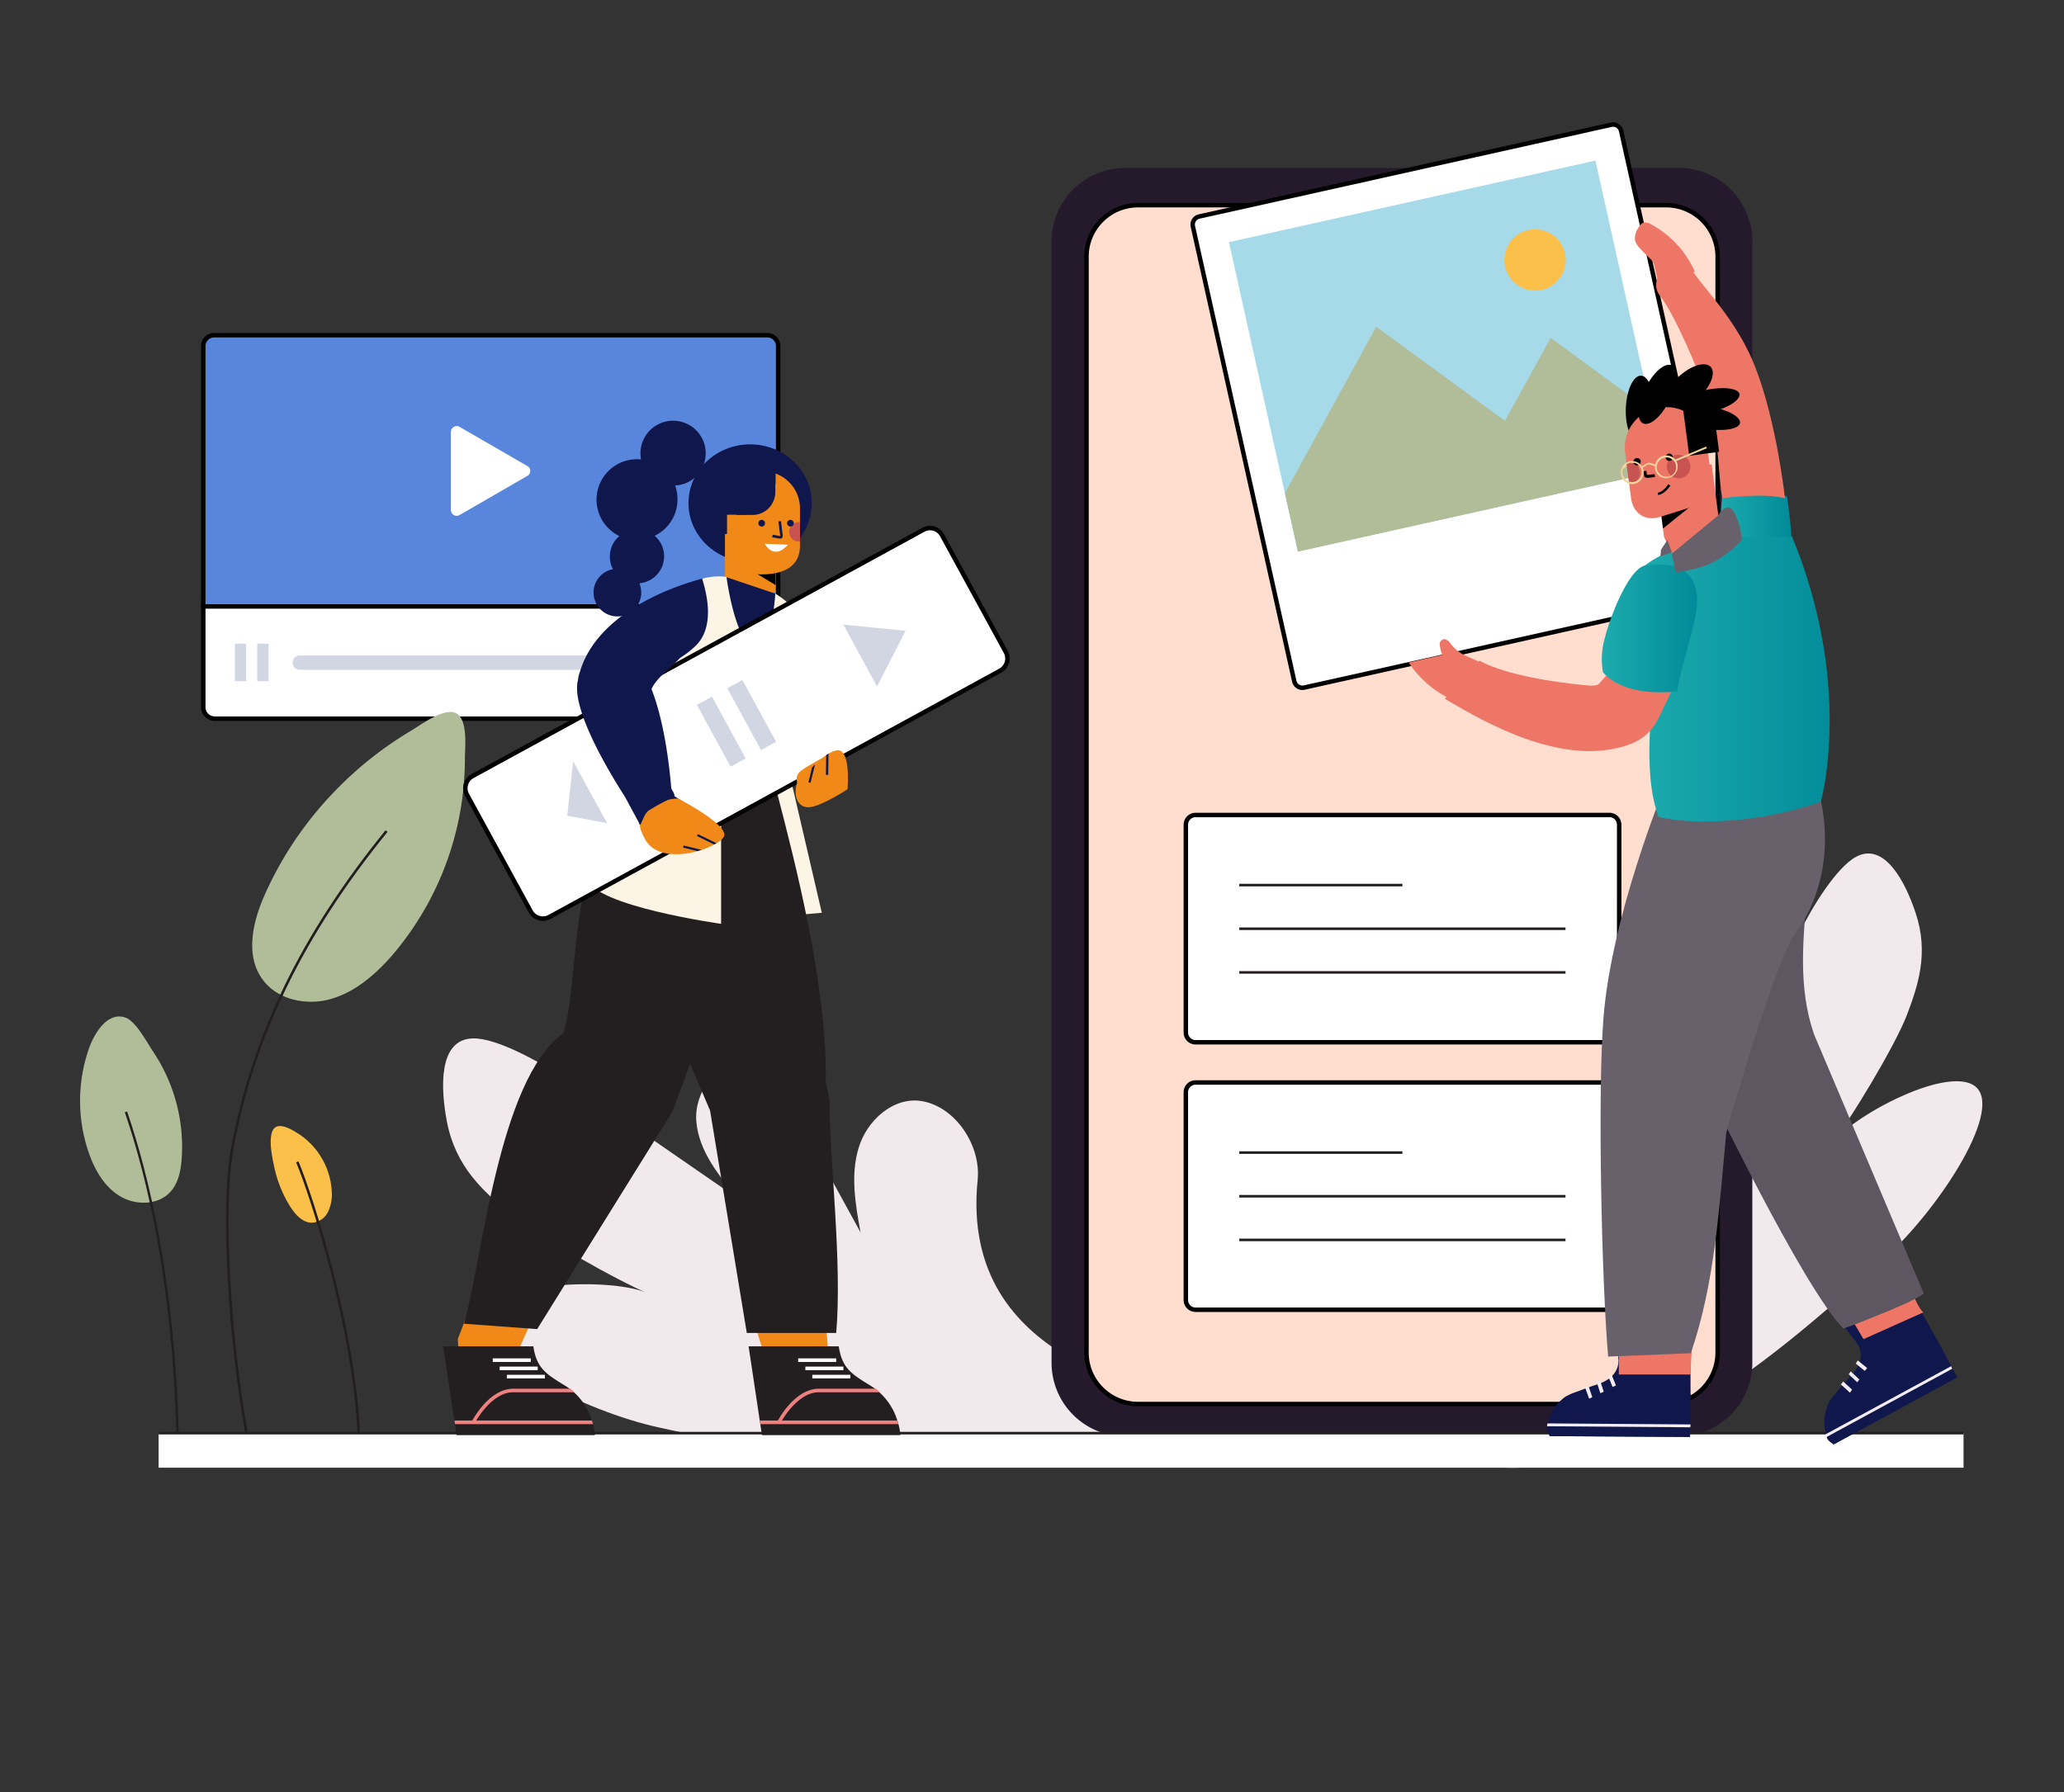 <?xml version="1.0" encoding="UTF-8" standalone="no"?>
<svg
   xmlns:dc="http://purl.org/dc/elements/1.1/"
   xmlns:cc="http://creativecommons.org/ns#"
   xmlns:rdf="http://www.w3.org/1999/02/22-rdf-syntax-ns#"
   xmlns:svg="http://www.w3.org/2000/svg"
   xmlns="http://www.w3.org/2000/svg"
   xmlns:xlink="http://www.w3.org/1999/xlink"
   xmlns:sodipodi="http://sodipodi.sourceforge.net/DTD/sodipodi-0.dtd"
   xmlns:inkscape="http://www.inkscape.org/namespaces/inkscape"
   width="464"
   height="403"
   viewBox="0 0 464 403"
   version="1.1"
   id="svg2739"
   sodipodi:docname="ilustra-componentes_p.svg"
   inkscape:version="0.92.5 (2060ec1f9f, 2020-04-08)">
  <rect x="0" y="0" width="464" height="403" fill="#333333" stroke="none"/>
  <sodipodi:namedview
     pagecolor="#ffffff"
     bordercolor="#666666"
     borderopacity="1"
     objecttolerance="10"
     gridtolerance="10"
     guidetolerance="10"
     inkscape:pageopacity="0"
     inkscape:pageshadow="2"
     inkscape:window-width="1920"
     inkscape:window-height="1012"
     id="namedview2741"
     showgrid="false"
     inkscape:zoom="5.6989648"
     inkscape:cx="232"
     inkscape:cy="87.979214"
     inkscape:window-x="0"
     inkscape:window-y="32"
     inkscape:window-maximized="1"
     inkscape:current-layer="_.ilustra-componentes-2" />
  <defs
     id="defs2450">
    <linearGradient
       id="linear-gradient"
       x1="0.004"
       y1="0.5"
       x2="1.004"
       y2="0.5"
       gradientUnits="objectBoundingBox">
      <stop
         offset="0"
         stop-color="#1dabad"
         id="stop2440" />
      <stop
         offset="1"
         stop-color="#008998"
         id="stop2442" />
    </linearGradient>
    <linearGradient
       id="linear-gradient-2"
       x1="-0.002"
       y1="0.501"
       x2="0.999"
       y2="0.501"
       xlink:href="#linear-gradient" />
    <linearGradient
       id="linear-gradient-3"
       x1="0.002"
       y1="0.499"
       x2="0.999"
       y2="0.499"
       xlink:href="#linear-gradient" />
    <clipPath
       id="clip-ilustra-componentes_p">
      <rect
         width="464"
         height="403"
         id="rect2447" />
    </clipPath>
  </defs>
  <g
     id="ilustra-componentes_p"
     clip-path="url(#clip-ilustra-componentes_p)">
    <g
       id="_.ilustra-componentes"
       data-name=".ilustra-componentes"
       transform="translate(-8 -2841)">
      <g
         id="_.ilustra-componentes-2"
         data-name=".ilustra-componentes"
         transform="translate(36 2869)">
        <g
           id="Grupo_33110"
           data-name="Grupo 33110"
           transform="translate(17.698 47.378)">
          <g
             id="Grupo_33109"
             data-name="Grupo 33109"
             transform="translate(0 0)">
            <g
               id="Grupo_33094"
               data-name="Grupo 33094">
              <path
                 id="Caminho_7956"
                 data-name="Caminho 7956"
                 d="M190.4,412.225v58.556H319.638V412.225a2.44,2.44,0,0,0-2.425-2.425H192.825A2.44,2.44,0,0,0,190.4,412.225Z"
                 transform="translate(-190.4 -409.8)"
                 stroke-miterlimit="10"
                 stroke-width="1"
                 stroke="#000"
                 fill="#5886dc" />
            </g>
            <g
               id="Grupo_33095"
               data-name="Grupo 33095"
               transform="translate(55.668 20.431)">
              <path
                 id="Caminho_7957"
                 data-name="Caminho 7957"
                 d="M303.951,456.394l-15.188,8.778a1.3,1.3,0,0,1-1.963-1.155v-17.5a1.3,1.3,0,0,1,1.963-1.155l15.188,8.778A1.261,1.261,0,0,1,303.951,456.394Z"
                 transform="translate(-286.8 -445.18)"
                 fill="#fff" />
            </g>
            <g
               id="Grupo_33096"
               data-name="Grupo 33096"
               transform="translate(0 60.981)">
              <path
                 id="Caminho_7958"
                 data-name="Caminho 7958"
                 d="M319.638,515.4H190.4v22.637a2.588,2.588,0,0,0,2.6,2.6H317.04a2.588,2.588,0,0,0,2.6-2.6Z"
                 transform="translate(-190.4 -515.4)"
                 stroke-miterlimit="10"
                 stroke-width="1"
                 stroke="#000"
                 fill="#fff" />
            </g>
            <g
               id="Grupo_33108"
               data-name="Grupo 33108"
               transform="translate(7.103 69.124)">
              <g
                 id="Grupo_33103"
                 data-name="Grupo 33103"
                 transform="translate(12.993)">
                <g
                   id="Grupo_33098"
                   data-name="Grupo 33098"
                   transform="translate(0 2.887)">
                  <g
                     id="Grupo_33097"
                     data-name="Grupo 33097">
                    <path
                       id="Caminho_7959"
                       data-name="Caminho 7959"
                       d="M306.912,537.734h-80.1a1.614,1.614,0,0,1-1.617-1.617h0a1.614,1.614,0,0,1,1.617-1.617h80.1Z"
                       transform="translate(-225.2 -534.5)"
                       fill="#d2d6e3" />
                  </g>
                </g>
                <g
                   id="Grupo_33100"
                   data-name="Grupo 33100"
                   transform="translate(85.004 2.887)">
                  <g
                     id="Grupo_33099"
                     data-name="Grupo 33099">
                    <path
                       id="Caminho_7960"
                       data-name="Caminho 7960"
                       d="M387.819,537.734H372.4V534.5h15.419a1.614,1.614,0,0,1,1.617,1.617h0A1.653,1.653,0,0,1,387.819,537.734Z"
                       transform="translate(-372.4 -534.5)"
                       fill="#d2d6e3" />
                  </g>
                </g>
                <g
                   id="Grupo_33102"
                   data-name="Grupo 33102"
                   transform="translate(81.481)">
                  <g
                     id="Grupo_33101"
                     data-name="Grupo 33101"
                     transform="translate(0)">
                    <path
                       id="Caminho_7961"
                       data-name="Caminho 7961"
                       d="M368.206,538.509A1.923,1.923,0,0,1,366.3,536.6v-5.2a1.906,1.906,0,0,1,3.811,0v5.2A1.923,1.923,0,0,1,368.206,538.509Zm0-8.489a1.307,1.307,0,0,0-1.328,1.328v5.2a1.328,1.328,0,1,0,2.656,0v-5.2A1.384,1.384,0,0,0,368.206,530.02Z"
                       transform="translate(-366.3 -529.5)"
                       fill="#231f20" />
                  </g>
                </g>
              </g>
              <g
                 id="Grupo_33105"
                 data-name="Grupo 33105"
                 transform="translate(0 0.231)">
                <g
                   id="Grupo_33104"
                   data-name="Grupo 33104">
                  <rect
                     id="Retângulo_1693"
                     data-name="Retângulo 1693"
                     width="2.541"
                     height="8.431"
                     fill="#d2d6e3" />
                </g>
              </g>
              <g
                 id="Grupo_33107"
                 data-name="Grupo 33107"
                 transform="translate(5.024 0.231)">
                <g
                   id="Grupo_33106"
                   data-name="Grupo 33106">
                  <rect
                     id="Retângulo_1694"
                     data-name="Retângulo 1694"
                     width="2.541"
                     height="8.431"
                     fill="#d2d6e3" />
                </g>
              </g>
            </g>
          </g>
        </g>
        <g
           id="Grupo_33000"
           data-name="Grupo 33000"
           transform="translate(71.614 205.488)">
          <g
             id="Grupo_32999"
             data-name="Grupo 32999">
            <g
               id="Grupo_32998"
               data-name="Grupo 32998">
              <path
                 id="Caminho_7938"
                 data-name="Caminho 7938"
                 d="M319.574,665.054c5.659-4.735-42.791-7.218-38.4-50.3.751-7.68-4.966-16.4-12.589-17.67-6.352-1.04-12.3,4.331-14.148,10.452-1.906,6.121-.751,12.762.4,19.057-5.14-9.355-10.221-18.652-15.361-28.008-2.368-4.273-5.313-9.008-10.106-9.875-6.583-1.155-12.069,6.352-11.434,13.051.578,6.641,5.14,12.242,9.471,17.324-13.224-9.124-26.391-18.248-39.615-27.372-4.5-3.118-14.783-8.951-20.212-8.72-7.68.289-7.161,11.2-5.717,18.768,1.963,10.106,8.2,15.65,14.09,20.5,5.948,4.851,24.312,15.3,31.415,18.19-7.68-3.811-35.457-3-37.594,5.313s23.1,21.136,39.788,24.716C234.108,675.8,289.95,689.77,319.574,665.054Z"
                 transform="translate(-161 -582.989)"
                 fill="#f1e9eb" />
            </g>
          </g>
        </g>
        <g
           id="Grupo_33003"
           data-name="Grupo 33003"
           transform="translate(302.652 163.909)">
          <g
             id="Grupo_33002"
             data-name="Grupo 33002"
             transform="translate(0)">
            <g
               id="Grupo_33001"
               data-name="Grupo 33001">
              <path
                 id="Caminho_7939"
                 data-name="Caminho 7939"
                 d="M1040.6,620.78c-6.814-1.27,31.472-25.582,8.142-58.613-4.158-5.89-3.465-15.649,2.079-20.154,4.677-3.754,12.011-2.137,16.342,2.021,4.331,4.1,6.468,10.048,8.431,15.707-.115-9.932-.289-19.923-.4-29.855-.058-4.562.173-9.759,3.638-12.646,4.793-3.985,12.762-.347,15.3,5.313,2.6,5.717,1.443,12.3.289,18.479,6.526-13.513,13.108-27.026,19.634-40.539,2.194-4.562,7.911-14.09,12.416-16.4,6.352-3.291,11.029,5.833,13.282,12.647,3.061,9.124.519,16.458-2.022,23.157-2.6,6.7-12.7,23.618-17.209,29.22,4.5-6.641,27.488-18.768,33.031-12.993s-9.066,27.834-20.962,38.46C1115.089,590.174,1076.11,627.248,1040.6,620.78Z"
                 transform="translate(-1039.77 -483.399)"
                 fill="#f1e9eb" />
            </g>
          </g>
        </g>
        <g
           id="Grupo_33010"
           data-name="Grupo 33010"
           transform="translate(-10 132.093)">
          <g
             id="Grupo_33004"
             data-name="Grupo 33004"
             transform="translate(42.858 93.106)">
            <path
               id="Caminho_7940"
               data-name="Caminho 7940"
               d="M448.264,607.349c1.155,1.732,2.772,3.407,4.793,3.349a4.322,4.322,0,0,0,3.465-2.31,8.828,8.828,0,0,0,.924-4.216,16.508,16.508,0,0,0-7.565-13.513c-1.559-.982-4.851-3-5.833-.462-.808,2.137,0,5.89.462,8.027A27.478,27.478,0,0,0,448.264,607.349Z"
               transform="translate(-443.704 -588.967)"
               fill="#fbc049" />
          </g>
          <g
             id="Grupo_33005"
             data-name="Grupo 33005"
             transform="translate(38.699 0)">
            <path
               id="Caminho_7941"
               data-name="Caminho 7941"
               d="M439.445,468.543c-2.772,6.121-4.62,13.744-.693,19.23,3.292,4.677,9.932,6.063,15.418,4.5s9.99-5.486,13.744-9.759a68.071,68.071,0,0,0,16.4-44.292c0-2.656.751-8.778-2.021-10.221-2.656-1.328-7.911,2.656-10.048,3.927a82.08,82.08,0,0,0-18.017,14.495A80.6,80.6,0,0,0,439.445,468.543Z"
               transform="translate(-436.5 -427.737)"
               fill="#b1bd99" />
          </g>
          <g
             id="Grupo_33006"
             data-name="Grupo 33006"
             transform="translate(0 68.468)">
            <path
               id="Caminho_7942"
               data-name="Caminho 7942"
               d="M392.3,578.7c-.231,2.425-.751,5.024-2.368,6.872-2.714,3.176-7.854,3.292-11.434,1.155s-5.775-6.005-7.1-9.932a35.683,35.683,0,0,1,.116-23.388c1.1-3.061,3.985-8.258,8.142-6.872,2.425.809,5.024,5.89,6.41,7.911A38.458,38.458,0,0,1,392.3,578.7Z"
               transform="translate(-369.486 -546.301)"
               fill="#b1bd99" />
          </g>
          <g
             id="Grupo_33007"
             data-name="Grupo 33007"
             transform="translate(48.573 101.037)">
            <path
               id="Caminho_7943"
               data-name="Caminho 7943"
               d="M467.4,664.2c-1.04-24.138-10.626-53.763-13.8-61.27l.52-.231c3.176,7.507,12.82,37.247,13.859,61.443Z"
               transform="translate(-453.6 -602.7)"
               fill="#231f20" />
          </g>
          <g
             id="Grupo_33008"
             data-name="Grupo 33008"
             transform="translate(32.802 26.6)">
            <path
               id="Caminho_7944"
               data-name="Caminho 7944"
               d="M430.684,609.795c-3.638-19.98-5.89-50.413-3.234-64.677,4.735-25.351,15.765-47.988,34.706-71.318l.462.346c-18.883,23.272-29.913,45.851-34.591,71.029-2.656,14.206-.4,44.523,3.234,64.446Z"
               transform="translate(-426.29 -473.8)"
               fill="#231f20" />
          </g>
          <g
             id="Grupo_33009"
             data-name="Grupo 33009"
             transform="translate(10.056 89.834)">
            <path
               id="Caminho_7945"
               data-name="Caminho 7945"
               d="M398.507,655.888c-.924-34.591-6.814-58.5-11.607-72.415l.52-.173c4.793,13.975,10.683,37.94,11.607,72.588Z"
               transform="translate(-386.9 -583.3)"
               fill="#231f20" />
          </g>
        </g>
        <g
           id="Grupo_33086"
           data-name="Grupo 33086"
           transform="translate(208.398 9.763)">
          <g
             id="Grupo_33085"
             data-name="Grupo 33085"
             transform="translate(0 0)">
            <g
               id="Grupo_33082"
               data-name="Grupo 33082">
              <path
                 id="Caminho_7953"
                 data-name="Caminho 7953"
                 d="M996.961,498.512H872.573A16.541,16.541,0,0,1,856,482.005v-252.2A16.54,16.54,0,0,1,872.573,213.3H996.961a16.541,16.541,0,0,1,16.573,16.506v252.2A16.54,16.54,0,0,1,996.961,498.512Z"
                 transform="translate(-856 -213.3)"
                 fill="#251a2c" />
            </g>
            <g
               id="Grupo_33084"
               data-name="Grupo 33084"
               transform="translate(7.854 8.373)">
              <g
                 id="Grupo_33083"
                 data-name="Grupo 33083">
                <path
                   id="Caminho_7954"
                   data-name="Caminho 7954"
                   d="M999.877,497.362H881.207A11.583,11.583,0,0,1,869.6,485.8V239.358A11.583,11.583,0,0,1,881.207,227.8h118.67a11.583,11.583,0,0,1,11.607,11.558V485.8A11.583,11.583,0,0,1,999.877,497.362Z"
                   transform="translate(-869.6 -227.8)"
                   stroke-miterlimit="10"
                   stroke-width="1"
                   stroke="#000"
                   fill="#ffdecf" />
              </g>
            </g>
          </g>
        </g>
        <g
           id="Grupo_33093"
           data-name="Grupo 33093"
           transform="translate(238.585 215.397)">
          <g
             id="Grupo_33092"
             data-name="Grupo 33092">
            <g
               id="Grupo_33087"
               data-name="Grupo 33087">
              <path
                 id="Caminho_7955"
                 data-name="Caminho 7955"
                 d="M1003.325,622.806H910.294a2.193,2.193,0,0,1-2.194-2.194V573.894a2.193,2.193,0,0,1,2.194-2.194h93.031a2.194,2.194,0,0,1,2.194,2.194v46.718A2.194,2.194,0,0,1,1003.325,622.806Z"
                 transform="translate(-908.1 -571.7)"
                 stroke-miterlimit="10"
                 stroke-width="1"
                 stroke="#000"
                 fill="#fff" />
            </g>
            <g
               id="Grupo_33091"
               data-name="Grupo 33091"
               transform="translate(12.011 15.476)">
              <g
                 id="Grupo_33088"
                 data-name="Grupo 33088">
                <rect
                   id="Retângulo_1690"
                   data-name="Retângulo 1690"
                   width="36.67"
                   height="0.577"
                   fill="#231f20" />
              </g>
              <g
                 id="Grupo_33089"
                 data-name="Grupo 33089"
                 transform="translate(0 9.817)">
                <rect
                   id="Retângulo_1691"
                   data-name="Retângulo 1691"
                   width="73.339"
                   height="0.577"
                   fill="#231f20" />
              </g>
              <g
                 id="Grupo_33090"
                 data-name="Grupo 33090"
                 transform="translate(0 19.634)">
                <rect
                   id="Retângulo_1692"
                   data-name="Retângulo 1692"
                   width="73.339"
                   height="0.577"
                   fill="#231f20" />
              </g>
            </g>
          </g>
        </g>
        <g
           id="Grupo_33144"
           data-name="Grupo 33144"
           transform="matrix(1,0,0,0.148,7.661,294.245)">
          <rect
             id="Retângulo_1695"
             data-name="Retângulo 1695"
             width="405.757"
             height="52.492"
             x="0"
             y="0"
             style="fill:#ffffff" />
        </g>
        <g
           id="Grupo_33145"
           data-name="Grupo 33145"
           transform="translate(7.661 293.957)">
          <rect
             id="Retângulo_1696"
             data-name="Retângulo 1696"
             width="405.757"
             height="0.577"
             fill="#231f20" />
        </g>
        <g
           id="Grupo_33189"
           data-name="Grupo 33189"
           transform="translate(71.628 66.6)">
          <path
             id="Caminho_7981"
             data-name="Caminho 7981"
             d="M519.023,452.6l7.045,30.317-14.668,1.27V454.794Z"
             transform="translate(-440.948 -372.274)"
             fill="#fcf4e5" />
          <path
             id="Caminho_7982"
             data-name="Caminho 7982"
             d="M639.326,650.083c-1.848.058-3.349-3.523-5.14-3.985l-.173.346a4.6,4.6,0,0,0-1.964-1.5c-.289.577-.693,1.328-1.04,2.137-1.328-.924-2.6-3.176-3.984-3.58-2.137,3.984-5.948,14.552-6.525,15.88,0,0,.173,3.523.173,3.927s4.273,2.425,4.5,2.541c.116.058.289-.462.462-1.213v.058c0,.231,1.271.924,2.426,1.5.982.693,3.985,2.137,4.215,2.252s1.329-4.5,1.329-4.5C633.666,661.864,638.979,652.1,639.326,650.083Z"
             transform="translate(-617.208 -452.934)"
             fill="#f18918" />
          <path
             id="Caminho_7983"
             data-name="Caminho 7983"
             d="M508.814,650.256c1.733.52,6.641-2.079,8.489-2.079,0,.115.058.231.058.346a4.739,4.739,0,0,1,2.31-.924c.116.635.289,1.444.4,2.368,1.559-.52,3.349-2.368,4.793-2.368.982,4.447,1.675,15.65,1.848,17.093,0,0-1.1,3.292-1.27,3.7-.116.4-4.793,1.155-5.082,1.213-.116,0-.116-.52-.116-1.27v.058c-.058.231-1.443.52-2.772.809a36.175,36.175,0,0,1-4.678.981c-.289.058,0-4.735,0-4.735C511.3,662.788,508.583,652.278,508.814,650.256Z"
             transform="translate(-440.095 -454.666)"
             fill="#f18918" />
          <g
             id="Grupo_33148"
             data-name="Grupo 33148"
             transform="translate(4.678 83.272)">
            <g
               id="Grupo_33146"
               data-name="Grupo 33146"
               transform="translate(42.45)">
              <path
                 id="Caminho_7984"
                 data-name="Caminho 7984"
                 d="M516.123,461.4c-1.617,8.951-12.877,30.2-10.683,38.633l12.589,29.509,8.258,50.009h20.1c1.386-16.169-1.559-39.211-1.5-52.435l-.866-4.216c.346-21.366-6.872-49.2-11.03-65.2Z"
                 transform="translate(-505.157 -457.7)"
                 fill="#231f20" />
            </g>
            <g
               id="Grupo_33147"
               data-name="Grupo 33147"
               transform="translate(0 3.696)">
              <path
                 id="Caminho_7985"
                 data-name="Caminho 7985"
                 d="M577.1,464.1c-14.09,8.835-11.2,39.846-15.014,50.818-14.61,10.337-18.306,51.915-22.29,65.255l16.458,1.213,30.375-48.854s12.127-32.223,17.209-48.392Z"
                 transform="translate(-539.8 -464.1)"
                 fill="#231f20" />
            </g>
          </g>
          <g
             id="Grupo_33155"
             data-name="Grupo 33155"
             transform="translate(68.662 208.121)">
            <path
               id="Caminho_7986"
               data-name="Caminho 7986"
               d="M514.929,693.881H483.8l-3-19.981h20.269c.751,5.082,3,6.294,7.392,9.008a14.044,14.044,0,0,1,5.775,7.68,5.383,5.383,0,0,1,.231.751A13.754,13.754,0,0,1,514.929,693.881Z"
               transform="translate(-480.8 -673.9)"
               fill="#231f20" />
            <path
               id="Caminho_7987"
               data-name="Caminho 7987"
               d="M512.495,702.8a4.253,4.253,0,0,1,.231.808h-31.01l-.116-.808Z"
               transform="translate(-479.059 -686.111)"
               fill="#ee8080" />
            <g
               id="Grupo_33152"
               data-name="Grupo 33152"
               transform="translate(11.145 2.714)">
              <g
                 id="Grupo_33149"
                 data-name="Grupo 33149"
                 transform="translate(3.176 3.696)">
                <rect
                   id="Retângulo_1697"
                   data-name="Retângulo 1697"
                   width="8.547"
                   height="0.808"
                   fill="#fff" />
              </g>
              <g
                 id="Grupo_33150"
                 data-name="Grupo 33150"
                 transform="translate(1.617 1.848)">
                <rect
                   id="Retângulo_1698"
                   data-name="Retângulo 1698"
                   width="8.547"
                   height="0.808"
                   fill="#fff" />
              </g>
              <g
                 id="Grupo_33151"
                 data-name="Grupo 33151">
                <rect
                   id="Retângulo_1699"
                   data-name="Retângulo 1699"
                   width="8.547"
                   height="0.808"
                   fill="#fff" />
              </g>
            </g>
            <g
               id="Grupo_33154"
               data-name="Grupo 33154"
               transform="translate(6.468 9.528)">
              <g
                 id="Grupo_33153"
                 data-name="Grupo 33153">
                <path
                   id="Caminho_7988"
                   data-name="Caminho 7988"
                   d="M488.7,697.792l.693.346c-.116.173,3.58-6.93,8.6-6.93h13.8c-.289-.289-.577-.52-.924-.808h-12.82C492.454,690.4,488.7,697.734,488.7,697.792Z"
                   transform="translate(-488.7 -690.4)"
                   fill="#ee8080" />
              </g>
            </g>
          </g>
          <g
             id="Grupo_33162"
             data-name="Grupo 33162"
             transform="translate(0 208.121)">
            <path
               id="Caminho_7989"
               data-name="Caminho 7989"
               d="M633.829,693.881H602.7l-3-19.981h20.269c.751,5.082,3,6.294,7.392,9.008a14.044,14.044,0,0,1,5.775,7.68,5.382,5.382,0,0,1,.231.751A13.768,13.768,0,0,1,633.829,693.881Z"
               transform="translate(-599.7 -673.9)"
               fill="#231f20" />
            <path
               id="Caminho_7990"
               data-name="Caminho 7990"
               d="M631.395,702.8a4.262,4.262,0,0,1,.231.808h-31.01l-.115-.808Z"
               transform="translate(-597.959 -686.111)"
               fill="#ee8080" />
            <g
               id="Grupo_33159"
               data-name="Grupo 33159"
               transform="translate(11.145 2.714)">
              <g
                 id="Grupo_33156"
                 data-name="Grupo 33156"
                 transform="translate(3.176 3.696)">
                <rect
                   id="Retângulo_1700"
                   data-name="Retângulo 1700"
                   width="8.547"
                   height="0.808"
                   fill="#fff" />
              </g>
              <g
                 id="Grupo_33157"
                 data-name="Grupo 33157"
                 transform="translate(1.559 1.848)">
                <rect
                   id="Retângulo_1701"
                   data-name="Retângulo 1701"
                   width="8.547"
                   height="0.808"
                   fill="#fff" />
              </g>
              <g
                 id="Grupo_33158"
                 data-name="Grupo 33158">
                <rect
                   id="Retângulo_1702"
                   data-name="Retângulo 1702"
                   width="8.547"
                   height="0.808"
                   fill="#fff" />
              </g>
            </g>
            <g
               id="Grupo_33161"
               data-name="Grupo 33161"
               transform="translate(6.41 9.528)">
              <g
                 id="Grupo_33160"
                 data-name="Grupo 33160">
                <path
                   id="Caminho_7991"
                   data-name="Caminho 7991"
                   d="M607.7,697.792l.693.346c-.115.173,3.58-6.93,8.6-6.93h13.8c-.289-.289-.577-.52-.924-.808h-12.82C611.454,690.4,607.758,697.734,607.7,697.792Z"
                   transform="translate(-607.7 -690.4)"
                   fill="#ee8080" />
              </g>
            </g>
          </g>
          <g
             id="Grupo_33167"
             data-name="Grupo 33167"
             transform="translate(33.782)">
            <path
               id="Caminho_7992"
               data-name="Caminho 7992"
               d="M581.836,320.834a7.334,7.334,0,1,0-14.668,0,11.2,11.2,0,0,0,.116,1.386,4.668,4.668,0,0,0-.924-.058,9.084,9.084,0,0,0-3.927,17.266,5.962,5.962,0,0,0-2.137,4.62,5.708,5.708,0,0,0,.693,2.83,5.359,5.359,0,1,0,6.352,5.255,6.055,6.055,0,0,0-.4-2.079,6.091,6.091,0,0,0,5.544-6.063,5.962,5.962,0,0,0-2.137-4.62,9.008,9.008,0,0,0,5.14-8.2,9.3,9.3,0,0,0-.52-3.118A7.155,7.155,0,0,0,581.836,320.834Z"
               transform="translate(-556.6 -313.5)"
               fill="#0f174d" />
            <g
               id="Grupo_33165"
               data-name="Grupo 33165"
               transform="translate(21.366 5.313)">
              <ellipse
                 id="Elipse_301"
                 data-name="Elipse 301"
                 cx="13.859"
                 cy="13.224"
                 rx="13.859"
                 ry="13.224"
                 fill="#0f174d" />
              <rect
                 id="Retângulo_1703"
                 data-name="Retângulo 1703"
                 width="11.318"
                 height="13.166"
                 transform="translate(8.2 20.174)"
                 fill="#f18918" />
              <path
                 id="Caminho_7993"
                 data-name="Caminho 7993"
                 d="M536.387,371.008,529.4,370.2l6.987,4.216Z"
                 transform="translate(-516.811 -342.77)" />
              <path
                 id="Caminho_7994"
                 data-name="Caminho 7994"
                 d="M519.9,355.317V341.689a8.371,8.371,0,0,1,8.2-8.489h0a8.334,8.334,0,0,1,8.2,8.489v8.2C536.3,359.937,519.9,355.317,519.9,355.317Z"
                 transform="translate(-511.238 -327.136)"
                 fill="#f18918" />
              <path
                 id="Caminho_7995"
                 data-name="Caminho 7995"
                 d="M522.325,353.058v4.273a1.435,1.435,0,0,1-.462.058,2.208,2.208,0,0,1,0-4.389A1.272,1.272,0,0,1,522.325,353.058Z"
                 transform="translate(-497.263 -335.503)"
                 fill="#c75450" />
              <path
                 id="Caminho_7996"
                 data-name="Caminho 7996"
                 d="M533.038,341.607H529.4V330h11.318v3.927A7.677,7.677,0,0,1,533.038,341.607Z"
                 transform="translate(-521.142 -325.784)"
                 fill="#0f174d" />
              <circle
                 id="Elipse_302"
                 data-name="Elipse 302"
                 cx="3.753"
                 cy="3.753"
                 transform="matrix(-0.973, -0.229, 0.229, -0.973, 11.02, 22.931)"
                 fill="#f18918"
                 ry="3.753"
                 rx="3.753" />
              <circle
                 id="Elipse_303"
                 data-name="Elipse 303"
                 cx="2.368"
                 cy="2.368"
                 transform="translate(12.473 17.382)"
                 fill="#c75450"
                 ry="2.368"
                 rx="2.368" />
              <g
                 id="Grupo_33164"
                 data-name="Grupo 33164"
                 transform="translate(15.707 16.978)">
                <path
                   id="Caminho_7997"
                   data-name="Caminho 7997"
                   d="M524.6,361.4l5.255.231C529.8,361.631,527.083,365.327,524.6,361.4Z"
                   transform="translate(-523.214 -356.03)"
                   fill="#fff" />
                <path
                   id="Caminho_7998"
                   data-name="Caminho 7998"
                   d="M535,352.851a.751.751,0,1,1-.751-.751A.764.764,0,0,1,535,352.851Z"
                   transform="translate(-533.5 -352.1)"
                   fill="#0f174d" />
                <path
                   id="Caminho_7999"
                   data-name="Caminho 7999"
                   d="M523.8,352.851a.751.751,0,1,1-.751-.751A.764.764,0,0,1,523.8,352.851Z"
                   transform="translate(-515.832 -352.1)"
                   fill="#0f174d" />
                <g
                   id="Grupo_33163"
                   data-name="Grupo 33163"
                   transform="translate(3.118 0.289)">
                  <path
                     id="Caminho_8000"
                     data-name="Caminho 8000"
                     d="M528.332,356.527h-.115l-1.617-.289.116-.578,1.617.289.058-.058-.4-3.234.577-.058.4,3.234a.976.976,0,0,1-.173.578A1.089,1.089,0,0,1,528.332,356.527Z"
                     transform="translate(-526.6 -352.6)"
                     fill="#0f174d" />
                </g>
              </g>
            </g>
            <path
               id="Caminho_8001"
               data-name="Caminho 8001"
               d="M529.5,330.1v10.452a3.9,3.9,0,0,1,2.714,1.155h3.465a5.151,5.151,0,0,0,5.139-5.139V330.1Z"
               transform="translate(-499.933 -320.514)"
               fill="#0f174d" />
          </g>
          <path
             id="Caminho_8002"
             data-name="Caminho 8002"
             d="M580.8,456.4v30.606s-28.527-3.985-30.144-10.163C549.043,470.548,580.8,456.4,580.8,456.4Z"
             transform="translate(-518.321 -373.879)"
             fill="#fcf4e5" />
          <path
             id="Caminho_8003"
             data-name="Caminho 8003"
             d="M539.082,379.713l-.751-1.617-10.972-3.7L525.8,379.77l3.811,11.261s7.334,4.5,7.334,3.927c0-.52,3.581-11.665,3.581-11.665Z"
             transform="translate(-463.721 -339.232)"
             fill="#0f174d" />
          <g
             id="Grupo_33168"
             data-name="Grupo 33168"
             transform="translate(49.778 34.997)">
            <path
               id="Caminho_8004"
               data-name="Caminho 8004"
               d="M518.074,391.252l6.987-16.631a13.681,13.681,0,0,1,5.428-.4s1.732,13.686,5.948,15.938c4.158,2.194,5.024-12.185,5.024-12.185,14.61,9.124,3.292,23.965,3.176,29.624l-28.065-7.334Z"
               transform="translate(-516.572 -374.103)"
               fill="#fcf4e5" />
          </g>
          <g
             id="Grupo_33181"
             data-name="Grupo 33181"
             transform="translate(4.991 24.137)">
            <g
               id="Grupo_33180"
               data-name="Grupo 33180">
              <g
                 id="Grupo_33169"
                 data-name="Grupo 33169">
                <path
                   id="Caminho_8005"
                   data-name="Caminho 8005"
                   d="M542.082,355.7l-101.347,55.38a3.112,3.112,0,0,0-1.213,4.216l14.321,26.217a3.112,3.112,0,0,0,4.216,1.213l101.346-55.38a3.112,3.112,0,0,0,1.213-4.216L546.3,356.916A3.062,3.062,0,0,0,542.082,355.7Z"
                   transform="translate(-439.143 -355.298)"
                   stroke-miterlimit="10"
                   stroke-width="1"
                   stroke="#000"
                   fill="#fff" />
              </g>
              <g
                 id="Grupo_33179"
                 data-name="Grupo 33179"
                 transform="translate(22.901 21.714)">
                <g
                   id="Grupo_33171"
                   data-name="Grupo 33171"
                   transform="translate(62.078)">
                  <g
                     id="Grupo_33170"
                     data-name="Grupo 33170"
                     transform="translate(0)">
                    <path
                       id="Caminho_8006"
                       data-name="Caminho 8006"
                       d="M492.775,394.286l-6.41,12.531L478.8,392.9Z"
                       transform="translate(-478.8 -392.9)"
                       fill="#d2d6e3" />
                  </g>
                </g>
                <g
                   id="Grupo_33176"
                   data-name="Grupo 33176"
                   transform="translate(29.134 12.458)">
                  <g
                     id="Grupo_33173"
                     data-name="Grupo 33173"
                     transform="translate(6.841 0)">
                    <g
                       id="Grupo_33172"
                       data-name="Grupo 33172">
                      <rect
                         id="Retângulo_1704"
                         data-name="Retângulo 1704"
                         width="15.823"
                         height="3.869"
                         transform="matrix(-0.479, -0.878, 0.878, -0.479, 7.585, 15.741)"
                         fill="#d2d6e3" />
                    </g>
                  </g>
                  <g
                     id="Grupo_33175"
                     data-name="Grupo 33175"
                     transform="translate(0 3.739)">
                    <g
                       id="Grupo_33174"
                       data-name="Grupo 33174"
                       transform="translate(0 0)">
                      <rect
                         id="Retângulo_1705"
                         data-name="Retângulo 1705"
                         width="15.823"
                         height="3.869"
                         transform="matrix(-0.479, -0.878, 0.878, -0.479, 7.585, 15.741)"
                         fill="#d2d6e3" />
                    </g>
                  </g>
                </g>
                <g
                   id="Grupo_33178"
                   data-name="Grupo 33178"
                   transform="translate(0 30.722)">
                  <g
                     id="Grupo_33177"
                     data-name="Grupo 33177">
                    <path
                       id="Caminho_8007"
                       data-name="Caminho 8007"
                       d="M595,458.342l1.328-12.242,7.623,13.917Z"
                       transform="translate(-595 -446.1)"
                       fill="#d2d6e3" />
                  </g>
                </g>
              </g>
            </g>
          </g>
          <g
             id="Grupo_33182"
             data-name="Grupo 33182"
             transform="translate(42.618 82.521)">
            <path
               id="Caminho_8008"
               data-name="Caminho 8008"
               d="M566.756,470.144c7.1-3,5.948-1.155,2.772-.289-.52.116-.346-1.213-.75-1.848l-.058-.058c-.347-.578-1.444-2.252-.635-3.927.52-.982,3.811-.173,3.811-.289,0,0-9.24-6.352-11.607-7.334l-6.006,4.158,3.061,7.8Z"
               transform="translate(-554.283 -456.4)"
               fill="#0f174d" />
          </g>
          <g
             id="Grupo_33183"
             data-name="Grupo 33183"
             transform="translate(79.463 74.605)">
            <path
               id="Caminho_8009"
               data-name="Caminho 8009"
               d="M512.2,447.952c-2.367,1.27-5.024,2.656-7.853,4.1a1.22,1.22,0,0,1-1.617-.462h0c-.751-1.1-1.5-2.541-1.1-3.638a2.363,2.363,0,0,1,.751-1.039,13.87,13.87,0,0,1,1.79-1.213l1.906-1.1,2.194-1.213c.751-.4,1.559-.866,2.137-.635.52.173.982,1.039,1.386,1.79l.058.058c.116.231.462.866.866,1.5A1.376,1.376,0,0,1,512.2,447.952Z"
               transform="translate(-501.521 -442.693)"
               fill="#f18918" />
          </g>
          <path
             id="Caminho_8010"
             data-name="Caminho 8010"
             d="M563.292,472.149c-.289.116-.577.173-.924.289-4.215,1.155-9.355,1.155-11.549-2.31-5.717-9.124,7.161-9.528,7.161-9.528s11.838,6.063,10.279,8.662a4.451,4.451,0,0,1-1.617,1.386c-.173.115-.346.173-.519.289A14.39,14.39,0,0,1,563.292,472.149Z"
             transform="translate(-505.198 -375.654)"
             fill="#f18918" />
          <g
             id="Grupo_33184"
             data-name="Grupo 33184"
             transform="translate(57.055 92.973)">
            <path
               id="Caminho_8011"
               data-name="Caminho 8011"
               d="M556.269,476.81,552.4,474.9l.231-.4,4.158,2.021C556.616,476.637,556.442,476.694,556.269,476.81Z"
               transform="translate(-552.4 -474.5)"
               fill="#0f174d" />
          </g>
          <g
             id="Grupo_33187"
             data-name="Grupo 33187"
             transform="translate(79.229 74.087)">
            <path
               id="Caminho_8012"
               data-name="Caminho 8012"
               d="M505.622,444.974c-.231.231-.346.577-.693.693-4.446,1.386-5.082,8.951-.808,8.951,2.6,0,8.778-4.042,8.778-4.042s.808-8.951-2.252-8.778a6.03,6.03,0,0,0-2.079.808l-.52.346A22.417,22.417,0,0,0,505.622,444.974Z"
               transform="translate(-501.233 -441.796)"
               fill="#f18918" />
            <g
               id="Grupo_33185"
               data-name="Grupo 33185"
               transform="translate(6.815 0.753)">
              <path
                 id="Caminho_8013"
                 data-name="Caminho 8013"
                 d="M508.858,443.447l-.058,4.447h.52l.058-4.793Z"
                 transform="translate(-508.8 -443.1)"
                 fill="#0f174d" />
            </g>
            <g
               id="Grupo_33186"
               data-name="Grupo 33186"
               transform="translate(2.888 3.179)">
              <path
                 id="Caminho_8014"
                 data-name="Caminho 8014"
                 d="M515.5,447.3l-.693.693L514,451.342l.462.116Z"
                 transform="translate(-514 -447.3)"
                 fill="#0f174d" />
            </g>
          </g>
          <g
             id="Grupo_33188"
             data-name="Grupo 33188"
             transform="translate(53.936 95.514)">
            <path
               id="Caminho_8015"
               data-name="Caminho 8015"
               d="M562.358,479.882c-.289.116-.577.173-.924.289l-3.234-.808.115-.462Z"
               transform="translate(-558.2 -478.9)"
               fill="#0f174d" />
          </g>
          <path
             id="Caminho_8016"
             data-name="Caminho 8016"
             d="M555.942,397.752h0a6.58,6.58,0,0,1,.462-1.906c2.887-9.875,14.033-17.151,27.2-20.789.058,0,.173-.058.231-.058.635,2.079,3.407,10.8-1.732,15.361a20.221,20.221,0,0,1-3.176,2.425c-2.425,2.541-5.428,4.62-6.468,7.045,3,7.623,4.1,18.075,4.447,22.348.693,1.27,1.155,1.79.058,2.194a39.523,39.523,0,0,0-5.313,2.887c-1.27,1.27-1.617,3.985-1.963,2.714l-3.176-5.89C566.395,423.8,553.921,405.2,555.942,397.752Z"
             transform="translate(-525.625 -339.485)"
             fill="#0f174d" />
        </g>
        <g
           id="Grupo_33213"
           data-name="Grupo 33213"
           transform="translate(238.585 155.25)">
          <g
             id="Grupo_33212"
             data-name="Grupo 33212">
            <g
               id="Grupo_33207"
               data-name="Grupo 33207">
              <path
                 id="Caminho_8051"
                 data-name="Caminho 8051"
                 d="M1003.325,518.007H910.294a2.194,2.194,0,0,1-2.194-2.195V469.094a2.193,2.193,0,0,1,2.194-2.194h93.031a2.193,2.193,0,0,1,2.194,2.194v46.717A2.194,2.194,0,0,1,1003.325,518.007Z"
                 transform="translate(-908.1 -466.9)"
                 stroke-miterlimit="10"
                 stroke-width="1"
                 stroke="#000"
                 fill="#fff" />
            </g>
            <g
               id="Grupo_33211"
               data-name="Grupo 33211"
               transform="translate(12.011 15.476)">
              <g
                 id="Grupo_33208"
                 data-name="Grupo 33208">
                <rect
                   id="Retângulo_1709"
                   data-name="Retângulo 1709"
                   width="36.67"
                   height="0.577"
                   fill="#231f20" />
              </g>
              <g
                 id="Grupo_33209"
                 data-name="Grupo 33209"
                 transform="translate(0 9.817)">
                <rect
                   id="Retângulo_1710"
                   data-name="Retângulo 1710"
                   width="73.339"
                   height="0.577"
                   fill="#231f20" />
              </g>
              <g
                 id="Grupo_33210"
                 data-name="Grupo 33210"
                 transform="translate(0 19.634)">
                <rect
                   id="Retângulo_1711"
                   data-name="Retângulo 1711"
                   width="73.339"
                   height="0.577"
                   fill="#231f20" />
              </g>
            </g>
          </g>
        </g>
        <g
           id="Grupo_33500"
           data-name="Grupo 33500"
           transform="translate(240.12)">
          <g
             id="Grupo_33226"
             data-name="Grupo 33226"
             transform="translate(79.582 268.767)">
            <g
               id="Grupo_33224"
               data-name="Grupo 33224"
               transform="translate(0 4.114)">
              <g
                 id="Grupo_33214"
                 data-name="Grupo 33214"
                 transform="translate(0.041)">
                <path
                   id="Caminho_8052"
                   data-name="Caminho 8052"
                   d="M1047.855,692.638l31.566.175.117-9.7h0l-.058-12.393L1062.7,670.6l.818,5.378a6.078,6.078,0,0,1-1.4,3.624,3.058,3.058,0,0,1-.643.585,7.663,7.663,0,0,1-1.812.994c-.234.117-.526.175-.76.292-.585.176-1.286.351-1.987.526-.234.059-.526.117-.819.175-.7.175-1.4.351-2.163.526a10.449,10.449,0,0,0-2.163.877h0a4.89,4.89,0,0,0-.7.468,10.253,10.253,0,0,0-3.624,5.612c-.059.234-.117.409-.176.643C1047.036,691.352,1047.855,692.345,1047.855,692.638Z"
                   transform="translate(-1047.228 -670.6)"
                   fill="#0f174d" />
              </g>
              <path
                 id="Caminho_8053"
                 data-name="Caminho 8053"
                 d="M1047.825,701.528l31.566.175.117-9.7h0l-8.3,6.781L1058,698.664l-.117-.117-4.969-4.735-1.228-1.286h0a1.276,1.276,0,0,0-.292.175,1.765,1.765,0,0,0-.409.292,10.256,10.256,0,0,0-3.624,5.612c-.058.234-.117.409-.175.643C1047.007,700.242,1047.825,701.236,1047.825,701.528Z"
                 transform="translate(-1047.158 -679.49)"
                 fill="#0f174d" />
              <g
                 id="Grupo_33215"
                 data-name="Grupo 33215"
                 transform="translate(4.526 4.15)">
                <path
                   id="Caminho_8054"
                   data-name="Caminho 8054"
                   d="M1054.9,686.644l.643,1.169.175.351a.057.057,0,0,0,.059-.058c.058-.059.175-.117.292-.234.117-.058.234-.175.351-.234a6.94,6.94,0,0,1,1.461-.76c1.637-.643,4.969-1.286,8.944-3.624,3.625-2.163,3.507-4.209,3.507-4.209l-3.916-1.344s1.169,4.267-4.5,6.2a61.875,61.875,0,0,0-6.722,2.572.535.535,0,0,1-.292.175Z"
                   transform="translate(-1054.9 -677.7)"
                   fill="#0f174d" />
              </g>
              <g
                 id="Grupo_33216"
                 data-name="Grupo 33216"
                 transform="translate(0.083 19.174)">
                <path
                   id="Caminho_8055"
                   data-name="Caminho 8055"
                   d="M1047.3,704.043l32.209.234.058-.643-32.151-.234A3.018,3.018,0,0,0,1047.3,704.043Z"
                   transform="translate(-1047.3 -703.4)"
                   fill="#f3ecf1" />
              </g>
              <g
                 id="Grupo_33223"
                 data-name="Grupo 33223"
                 transform="translate(8.618 8.184)">
                <g
                   id="Grupo_33218"
                   data-name="Grupo 33218"
                   transform="translate(5.203)">
                  <g
                     id="Grupo_33217"
                     data-name="Grupo 33217"
                     transform="translate(0)">
                    <path
                       id="Caminho_8056"
                       data-name="Caminho 8056"
                       d="M1071.794,687.406l.76-.351-.994-2.455-.76.351Z"
                       transform="translate(-1070.8 -684.6)"
                       fill="#f3ecf1" />
                  </g>
                </g>
                <g
                   id="Grupo_33220"
                   data-name="Grupo 33220"
                   transform="translate(2.63 1.345)">
                  <g
                     id="Grupo_33219"
                     data-name="Grupo 33219"
                     transform="translate(0)">
                    <path
                       id="Caminho_8057"
                       data-name="Caminho 8057"
                       d="M1067.218,689.764l.76-.351-.818-2.514-.76.351Z"
                       transform="translate(-1066.4 -686.9)"
                       fill="#f3ecf1" />
                  </g>
                </g>
                <g
                   id="Grupo_33222"
                   data-name="Grupo 33222"
                   transform="translate(0 2.514)">
                  <g
                     id="Grupo_33221"
                     data-name="Grupo 33221">
                    <path
                       id="Caminho_8058"
                       data-name="Caminho 8058"
                       d="M1062.835,691.823l.7-.351-.877-2.572-.76.351Z"
                       transform="translate(-1061.9 -688.9)"
                       fill="#f3ecf1" />
                  </g>
                </g>
              </g>
            </g>
            <g
               id="Grupo_33225"
               data-name="Grupo 33225"
               transform="translate(16.217)">
              <path
                 id="Caminho_8059"
                 data-name="Caminho 8059"
                 d="M1091.034,675.86H1074.9V664.345s17.42-1.871,17.128.175A83.8,83.8,0,0,0,1091.034,675.86Z"
                 transform="translate(-1074.9 -663.563)"
                 fill="#ed7666" />
            </g>
          </g>
          <g
             id="Grupo_33239"
             data-name="Grupo 33239"
             transform="translate(142.048 258.716)">
            <g
               id="Grupo_33237"
               data-name="Grupo 33237"
               transform="translate(0 3.642)">
              <g
                 id="Grupo_33227"
                 data-name="Grupo 33227"
                 transform="translate(0)">
                <path
                   id="Caminho_8060"
                   data-name="Caminho 8060"
                   d="M1156.054,687.031l27.767-15.082-4.56-8.535h0L1173.24,652.6l-14.731,8.008,3.332,4.326a6.3,6.3,0,0,1,.526,3.858,5.172,5.172,0,0,1-.292.877,7.3,7.3,0,0,1-1.111,1.753c-.176.234-.351.409-.526.643-.468.467-.935.935-1.461,1.4a6.269,6.269,0,0,1-.643.526c-.526.468-1.111.994-1.637,1.52a8.292,8.292,0,0,0-1.461,1.812h0a3.146,3.146,0,0,0-.409.76,10.3,10.3,0,0,0-.468,6.664c.058.234.117.409.175.643C1154.709,686.271,1155.937,686.8,1156.054,687.031Z"
                   transform="translate(-1154.019 -652.6)"
                   fill="#0f174d" />
              </g>
              <path
                 id="Caminho_8061"
                 data-name="Caminho 8061"
                 d="M1156.053,694.716l27.767-15.082-4.56-8.535h0l-3.975,9.938-11.633,6.255-.117-.058-6.606-1.754-1.7-.526h0a1.272,1.272,0,0,1-.175.292,3.541,3.541,0,0,0-.234.468,10.305,10.305,0,0,0-.468,6.664c.059.234.117.409.176.643C1154.709,693.956,1155.937,694.483,1156.053,694.716Z"
                 transform="translate(-1154.018 -660.286)"
                 fill="#0f174d" />
              <g
                 id="Grupo_33228"
                 data-name="Grupo 33228"
                 transform="translate(1.1 10.581)">
                <path
                   id="Caminho_8062"
                   data-name="Caminho 8062"
                   d="M1155.9,684.846l1.169.7.35.234a.181.181,0,0,1,.059-.117.957.957,0,0,0,.175-.351,3.3,3.3,0,0,1,.234-.409,7.616,7.616,0,0,1,.877-1.344,41.563,41.563,0,0,0,6.08-7.482c2.163-3.624,1.052-5.378,1.052-5.378l-4.092.7s3.1,3.157-.935,7.6a68.347,68.347,0,0,0-4.676,5.495c-.234.175-.292.292-.292.351Z"
                   transform="translate(-1155.9 -670.7)"
                   fill="#0f174d" />
              </g>
              <g
                 id="Grupo_33229"
                 data-name="Grupo 33229"
                 transform="translate(0.223 16.835)">
                <path
                   id="Caminho_8063"
                   data-name="Caminho 8063"
                   d="M1154.575,697.359l28.293-15.374-.234-.585L1154.4,696.716C1154.458,696.891,1154.516,697.125,1154.575,697.359Z"
                   transform="translate(-1154.4 -681.4)"
                   fill="#f3ecf1" />
              </g>
              <g
                 id="Grupo_33236"
                 data-name="Grupo 33236"
                 transform="translate(3.672 15.549)">
                <g
                   id="Grupo_33231"
                   data-name="Grupo 33231"
                   transform="translate(3.332)">
                  <g
                     id="Grupo_33230"
                     data-name="Grupo 33230">
                    <path
                       id="Caminho_8064"
                       data-name="Caminho 8064"
                       d="M1168.046,681.538l.526-.643-2.1-1.7-.468.7Z"
                       transform="translate(-1166 -679.2)"
                       fill="#f3ecf1" />
                  </g>
                </g>
                <g
                   id="Grupo_33233"
                   data-name="Grupo 33233"
                   transform="translate(1.753 2.455)">
                  <g
                     id="Grupo_33232"
                     data-name="Grupo 33232">
                    <path
                       id="Caminho_8065"
                       data-name="Caminho 8065"
                       d="M1165.229,685.855l.468-.643-1.929-1.812-.468.643Z"
                       transform="translate(-1163.299 -683.4)"
                       fill="#f3ecf1" />
                  </g>
                </g>
                <g
                   id="Grupo_33235"
                   data-name="Grupo 33235"
                   transform="translate(0 4.735)">
                  <g
                     id="Grupo_33234"
                     data-name="Grupo 33234">
                    <path
                       id="Caminho_8066"
                       data-name="Caminho 8066"
                       d="M1162.347,689.814l.467-.7-1.987-1.812-.526.643Z"
                       transform="translate(-1160.3 -687.3)"
                       fill="#f3ecf1" />
                  </g>
                </g>
              </g>
            </g>
            <g
               id="Grupo_33238"
               data-name="Grupo 33238"
               transform="translate(4.666)">
              <path
                 id="Caminho_8067"
                 data-name="Caminho 8067"
                 d="M1179.537,654.747l-13.445,6.021-4.092-6.9s13.8-9.294,14.2-7.19C1177.491,653.11,1179.537,654.747,1179.537,654.747Z"
                 transform="translate(-1162 -646.369)"
                 fill="#ed7666" />
            </g>
          </g>
          <g
             id="Grupo_33245"
             data-name="Grupo 33245">
            <g
               id="Grupo_33244"
               data-name="Grupo 33244">
              <g
                 id="Grupo_33240"
                 data-name="Grupo 33240">
                <path
                   id="Caminho_8068"
                   data-name="Caminho 8068"
                   d="M1028.738,305.488l-92.653,20.635a1.864,1.864,0,0,1-2.221-1.4l-22.8-102.3a1.864,1.864,0,0,1,1.4-2.221l92.652-20.635a1.864,1.864,0,0,1,2.221,1.4l22.8,102.3A1.864,1.864,0,0,1,1028.738,305.488Z"
                   transform="translate(-911.018 -199.518)"
                   stroke-miterlimit="10"
                   stroke-width="1"
                   stroke="#000"
                   fill="#fff" />
              </g>
              <g
                 id="Grupo_33241"
                 data-name="Grupo 33241"
                 transform="translate(8.155 8.106)">
                <rect
                   id="Retângulo_1712"
                   data-name="Retângulo 1712"
                   width="84.41"
                   height="71.257"
                   transform="translate(0 18.342) rotate(-12.551)"
                   fill="#a6dae8" />
              </g>
              <g
                 id="Grupo_33242"
                 data-name="Grupo 33242"
                 transform="translate(20.742 45.468)">
                <path
                   id="Caminho_8069"
                   data-name="Caminho 8069"
                   d="M1028.864,296.357l2.923,13.153-82.365,18.355L946.5,314.712,967.018,277.3l28.935,21.161,10.288-18.647Z"
                   transform="translate(-946.5 -277.3)"
                   fill="#b1bd99" />
              </g>
              <g
                 id="Grupo_33243"
                 data-name="Grupo 33243"
                 transform="translate(70.09 23.559)">
                <path
                   id="Caminho_8070"
                   data-name="Caminho 8070"
                   d="M1044.528,245.187a6.892,6.892,0,1,1-8.242-5.2A6.965,6.965,0,0,1,1044.528,245.187Z"
                   transform="translate(-1030.92 -239.821)"
                   fill="#fbc049" />
              </g>
            </g>
          </g>
          <g
             id="Grupo_33256"
             data-name="Grupo 33256"
             transform="translate(48.567 22.026)">
            <g
               id="Grupo_33246"
               data-name="Grupo 33246"
               transform="translate(69.657 59.555)">
              <path
                 id="Caminho_8071"
                 data-name="Caminho 8071"
                 d="M1128.658,343.117s-9.411-4.618-14.614-.117c0,0-.935,11.808-.76,16.251.117,3.274,2.806,5.963,5.963,6.839.058,0,.117.058.175.058,4.852,1.4,10.7-8.827,10.23-13.854C1129.3,347.735,1129.3,347.735,1128.658,343.117Z"
                 transform="translate(-1113.262 -341.029)"
                 fill="url(#linear-gradient)" />
            </g>
            <g
               id="Grupo_33249"
               data-name="Grupo 33249"
               transform="translate(0 93.675)">
              <g
                 id="Grupo_33248"
                 data-name="Grupo 33248">
                <g
                   id="Grupo_33247"
                   data-name="Grupo 33247">
                  <path
                     id="Caminho_8072"
                     data-name="Caminho 8072"
                     d="M994.1,405.061a23.426,23.426,0,0,0,9.353,8.184l4.559-4.852c4.326-3.449,1.7-3.449-.7-4.676a8.853,8.853,0,0,1-3.858-2.981,1.933,1.933,0,0,0-1.344-.935,1.188,1.188,0,0,0-1.052,1.111,9.367,9.367,0,0,0,.585,2.455Z"
                     transform="translate(-994.1 -399.8)"
                     fill="#ed7666" />
                </g>
              </g>
            </g>
            <g
               id="Grupo_33250"
               data-name="Grupo 33250"
               transform="translate(62.138 119.855)">
              <path
                 id="Caminho_8073"
                 data-name="Caminho 8073"
                 d="M1135.952,575.33c-9.177-9.353-30.7-54.357-30.759-54.416-6.489-18.94-2.748-55.416-4.794-72.252l24.26-2.163c9.47,19.174-2.572,41.679,4.735,62.723l24.664,58.252s-1.187,1.162-8.786,4.26C1137.38,575.009,1135.952,575.33,1135.952,575.33Z"
                 transform="translate(-1100.399 -446.5)"
                 fill="#5e5761" />
            </g>
            <g
               id="Grupo_33251"
               data-name="Grupo 33251"
               transform="translate(43.134 127.22)">
              <path
                 id="Caminho_8074"
                 data-name="Caminho 8074"
                 d="M1069.59,586.884c-1.461-16.835-2.4-59.274-1.052-76.168,1.812-22.973,13.62-51.616,13.62-51.616h34.606c3.508,13.035.819,24.668-5.144,32.677-4.443,5.845-15.432,44.368-15.491,44.836-1.578,16.66-2.514,33.671-7.95,49.512Z"
                 transform="translate(-1067.888 -459.1)"
                 fill="#68616b" />
            </g>
            <g
               id="Grupo_33252"
               data-name="Grupo 33252"
               transform="translate(50.798 70.599)">
              <path
                 id="Caminho_8075"
                 data-name="Caminho 8075"
                 d="M1085.209,390.1c-.409,10.756-2.339,23.675,1.169,33.261,10.7,2.338,26.247.351,36.476-3.507,0,0,7.424-25.9-6.489-59.566,0,0-7.423.117-11.691.058a18.278,18.278,0,0,0-3.1,0s1.228,3.39-1.987,3.917c-3.858.643-9.529-.935-9.529-.935a20.741,20.741,0,0,0-9.06,5.553Z"
                 transform="translate(-1081 -360.267)"
                 fill="url(#linear-gradient-2)" />
            </g>
            <g
               id="Grupo_33255"
               data-name="Grupo 33255"
               transform="translate(50.819)">
              <g
                 id="Grupo_33253"
                 data-name="Grupo 33253"
                 transform="translate(4.799 9.454)">
                <path
                   id="Caminho_8076"
                   data-name="Caminho 8076"
                   d="M1118.213,307.055s-1.812-16.894-6.606-29.286c-3.916-10.171-10.756-16.952-13.854-21.336-3.449-4.91-11.224.585-7.541,5.261,3.215,4.033,8.359,16.368,10,20.869,3.332,9.353,2.864,19.349,3.917,24.493C1104.125,307.055,1113.127,305.769,1118.213,307.055Z"
                   transform="translate(-1089.245 -254.509)"
                   fill="#ed7666" />
              </g>
              <g
                 id="Grupo_33254"
                 data-name="Grupo 33254"
                 transform="translate(0)">
                <path
                   id="Caminho_8077"
                   data-name="Caminho 8077"
                   d="M1094.517,249.363a22.392,22.392,0,0,0-9.879-10.639,2.092,2.092,0,0,0-1.754-.292c-.526.175-.818.76-1.111,1.228a4.265,4.265,0,0,0-.7,2.63,3.843,3.843,0,0,0,.994,1.7,34.938,34.938,0,0,0,2.514,2.572,3.762,3.762,0,0,1,.819,1.228l.117.526.585,2.63s.468.175,1.4.585a5.976,5.976,0,0,1,1.461,1.228Z"
                   transform="translate(-1081.034 -238.337)"
                   fill="#ed7666" />
              </g>
            </g>
          </g>
          <g
             id="Grupo_33257"
             data-name="Grupo 33257"
             transform="translate(56.692 99.602)">
            <path
               id="Caminho_8078"
               data-name="Caminho 8078"
               d="M1015.775,393.213c4.384,2.455,13.386,4.618,24.9,5.612.76,0,1.637,0,2.046-.468,7.6-8.359,2.28-6.547,6.138-21.512.76-2.747,4.793-4.326,7.658-4.56h0c4.5-.351,8.359,3.858,7.073,8.184-1.637,5.67-2.572,15.549-5.319,21.044-2.806,5.553-3.391,9.821-12.568,11.574-14.965,2.864-32.209-8.184-37.7-11.282Z"
               transform="translate(-1008 -372.265)"
               fill="#ed7666" />
          </g>
          <g
             id="Grupo_33258"
             data-name="Grupo 33258"
             transform="translate(91.991 98.934)">
            <path
               id="Caminho_8079"
               data-name="Caminho 8079"
               d="M1085.287,399.55s-11.4,1.754-16.66-4.267a17.148,17.148,0,0,1,.409-7.658c1.111-4.5,5.378-15.842,9.236-16.368h.234c5.846-.818,12.159.585,11.165,9.645C1089.145,385.579,1086.456,393.062,1085.287,399.55Z"
               transform="translate(-1068.384 -371.058)"
               fill="url(#linear-gradient-3)" />
          </g>
          <g
             id="Grupo_33273"
             data-name="Grupo 33273"
             transform="translate(96.25 52.101)">
            <g
               id="Grupo_33260"
               data-name="Grupo 33260"
               transform="translate(0.25 22.89)">
              <g
                 id="Grupo_33259"
                 data-name="Grupo 33259">
                <path
                   id="Caminho_8080"
                   data-name="Caminho 8080"
                   d="M1076.334,332.114l2.806-2.221-.234-.292-2.806,2.221Z"
                   transform="translate(-1076.1 -329.6)"
                   fill="#f2d59d" />
              </g>
            </g>
            <path
               id="Caminho_8081"
               data-name="Caminho 8081"
               d="M1077.65,304.336c-.351,3.975.643,7.6,2.338,8.067,1.637.468,3.273-2.4,3.683-6.372.351-3.975-.643-7.6-2.338-8.067S1078,300.361,1077.65,304.336Z"
               transform="translate(-1076.465 -293.547)" />
            <ellipse
               id="Elipse_310"
               data-name="Elipse 310"
               cx="6.781"
               cy="3.273"
               rx="6.781"
               ry="3.273"
               transform="translate(8.021 9.196) rotate(-42.698)" />
            <path
               id="Caminho_8082"
               data-name="Caminho 8082"
               d="M1102.988,303.171c-4.092.877-7.131,2.747-6.9,4.15.292,1.4,3.8,1.812,7.833.877,4.092-.877,7.132-2.747,6.9-4.15C1110.588,302.7,1107.08,302.294,1102.988,303.171Z"
               transform="translate(-1084.15 -295.538)" />
            <path
               id="Caminho_8083"
               data-name="Caminho 8083"
               d="M1103.936,309.488c-4.092-.7-7.658-.117-7.95,1.228-.292,1.4,2.806,3.1,6.956,3.8,4.092.7,7.658.117,7.95-1.228C1111.127,311.826,1108.028,310.189,1103.936,309.488Z"
               transform="translate(-1084.104 -298.23)" />
            <g
               id="Grupo_33263"
               data-name="Grupo 33263"
               transform="translate(0.876 10.598)">
              <path
                 id="Caminho_8084"
                 data-name="Caminho 8084"
                 d="M1090.929,348.368l1.754,3.741,10.873-5.378L1101.626,332,1089,333.637Z"
                 transform="translate(-1082.085 -318.305)"
                 fill="#ed7666" />
              <path
                 id="Caminho_8085"
                 data-name="Caminho 8085"
                 d="M1091.1,348.888l7.6-1.988-7.132,5.729Z"
                 transform="translate(-1082.958 -324.495)" />
              <path
                 id="Caminho_8086"
                 data-name="Caminho 8086"
                 d="M1085.2,334.7l12.1-3.8-1.754-13.211a9.038,9.038,0,0,0-10.288-7.541h0a9.007,9.007,0,0,0-8.008,9.938l1.344,10.405C1079.118,334.11,1081.923,335.747,1085.2,334.7Z"
                 transform="translate(-1077.172 -309.192)"
                 fill="#ed7666" />
              <rect
                 id="Retângulo_1713"
                 data-name="Retângulo 1713"
                 width="6.781"
                 height="10.989"
                 transform="translate(21.219 10.896) rotate(172.536)" />
              <path
                 id="Caminho_8087"
                 data-name="Caminho 8087"
                 d="M1077.8,331.1l.643,4.793a.811.811,0,0,0,.526,0,2.365,2.365,0,0,0,1.871-2.747,2.336,2.336,0,0,0-2.514-2.163A1.708,1.708,0,0,0,1077.8,331.1Z"
                 transform="translate(-1077.432 -317.875)"
                 fill="#c75450" />
              <path
                 id="Caminho_8088"
                 data-name="Caminho 8088"
                 d="M1093.386,331.367a2.654,2.654,0,1,0,2.28-2.981A2.689,2.689,0,0,0,1093.386,331.367Z"
                 transform="translate(-1083.9 -316.795)"
                 fill="#c75450" />
              <g
                 id="Grupo_33262"
                 data-name="Grupo 33262"
                 transform="translate(1.939 11.291)">
                <path
                   id="Caminho_8089"
                   data-name="Caminho 8089"
                   d="M1092.9,328.83a.827.827,0,1,0,.7-.935A.889.889,0,0,0,1092.9,328.83Z"
                   transform="translate(-1085.641 -327.887)" />
                <path
                   id="Caminho_8090"
                   data-name="Caminho 8090"
                   d="M1080.5,330.53a.827.827,0,1,0,.7-.935A.851.851,0,0,0,1080.5,330.53Z"
                   transform="translate(-1080.489 -328.594)" />
                <g
                   id="Grupo_33261"
                   data-name="Grupo 33261"
                   transform="translate(2.286 3.865)">
                  <path
                     id="Caminho_8091"
                     data-name="Caminho 8091"
                     d="M1085.334,336.078h.117l1.52-.176-.059-.643-1.7.175h0l-.058-.058-.117-.877-.643.117.117.877a.7.7,0,0,0,.292.526C1084.984,336.02,1085.159,336.078,1085.334,336.078Z"
                     transform="translate(-1084.4 -334.5)" />
                </g>
              </g>
            </g>
            <g
               id="Grupo_33264"
               data-name="Grupo 33264"
               transform="translate(8.317 28.794)">
              <path
                 id="Caminho_8092"
                 data-name="Caminho 8092"
                 d="M1090.017,342.1c1.461-.175,2.63-2.046,2.689-2.1l-.468-.292s-1.111,1.754-2.338,1.871l.058.584C1089.959,342.1,1089.959,342.1,1090.017,342.1Z"
                 transform="translate(-1089.9 -339.7)" />
            </g>
            <path
               id="Caminho_8093"
               data-name="Caminho 8093"
               d="M1084.307,298.442c-1.929,3.507-2.4,7.248-1.052,8.3s3.975-.877,5.9-4.443c1.929-3.507,2.4-7.248,1.052-8.3C1088.808,292.948,1086.177,294.935,1084.307,298.442Z"
               transform="translate(-1078.503 -291.803)" />
            <g
               id="Grupo_33266"
               data-name="Grupo 33266"
               transform="translate(7.674 22.305)">
              <g
                 id="Grupo_33265"
                 data-name="Grupo 33265">
                <path
                   id="Caminho_8094"
                   data-name="Caminho 8094"
                   d="M1088.8,331c0-.117.058-.234.058-.409h0a2.628,2.628,0,0,1,2.163-1.988h.292a2.976,2.976,0,0,1,1.286.292h0c.117.058.175.117.292.175a1.361,1.361,0,0,1,.409.409c.117.117.175.234.234.292a2.051,2.051,0,0,1,.351,1.052,2.816,2.816,0,0,1,0,.7,2.581,2.581,0,0,1-1.169,1.754,2.829,2.829,0,0,1-1.052.409,2.514,2.514,0,0,1-2.689-1.52,1.553,1.553,0,0,1-.176-.7C1088.8,331.347,1088.8,331.172,1088.8,331Zm2.864,2.4a2.894,2.894,0,0,0,.76-.234,2.187,2.187,0,0,0,1.111-1.461,1.666,1.666,0,0,0,0-.76,1.85,1.85,0,0,0-.818-1.4,3.26,3.26,0,0,0-.468-.292,1.687,1.687,0,0,0-1.052-.175h-.117a2.213,2.213,0,0,0-1.87,2.455,3.3,3.3,0,0,0,.234.7A2.249,2.249,0,0,0,1091.664,333.393Z"
                   transform="translate(-1088.8 -328.6)"
                   fill="#f2d59d" />
              </g>
            </g>
            <g
               id="Grupo_33268"
               data-name="Grupo 33268"
               transform="translate(0 23.591)">
              <g
                 id="Grupo_33267"
                 data-name="Grupo 33267">
                <path
                   id="Caminho_8095"
                   data-name="Caminho 8095"
                   d="M1078.261,330.975h0c.058,0,.117,0,.117.059h.058c.058,0,.058.058.117.058v.117a1.591,1.591,0,0,0-.526,0Zm0,0h0c.058,0,.117,0,.117.059h.058c.058,0,.058.058.117.058v.117a1.591,1.591,0,0,0-.526,0Zm0,0h0c.058,0,.117,0,.117.059h.058c.058,0,.058.058.117.058v.117a1.591,1.591,0,0,0-.526,0Zm0,0h0c.058,0,.117,0,.117.059h.058c.058,0,.058.058.117.058v.117a1.591,1.591,0,0,0-.526,0Zm0,0h0c.058,0,.117,0,.117.059h.058c.058,0,.058.058.117.058v.117a1.591,1.591,0,0,0-.526,0Zm0,0h0c.058,0,.117,0,.117.059h.058c.058,0,.058.058.117.058v.117a1.591,1.591,0,0,0-.526,0Zm0,0h0c.058,0,.117,0,.117.059h.058c.058,0,.058.058.117.058v.117a1.591,1.591,0,0,0-.526,0Zm-1.286.117h0c.058-.058.175-.058.234-.117h0a1.178,1.178,0,0,1,.643-.175h.7a2.455,2.455,0,0,1,1.461.7,2.91,2.91,0,0,1,.409.468l.176.351a1.559,1.559,0,0,1,.175.7h0v.117h0v.058a2.574,2.574,0,0,1-2.222,2.747,2.816,2.816,0,0,1-.7,0h0c-.117,0-.175-.058-.292-.058h0a2.566,2.566,0,0,1-1.871-2.163A2.7,2.7,0,0,1,1076.975,331.092Zm.526,4.267h0a1.875,1.875,0,0,0,.994.117,1.964,1.964,0,0,0,.818-.292,2.128,2.128,0,0,0,1.052-2.163,2.154,2.154,0,0,0-.7-1.344,2.106,2.106,0,0,0-.877-.468c-.117,0-.175-.058-.292-.058a1.589,1.589,0,0,0-.526,0h-.058a2.584,2.584,0,0,0-.935.351h0a2.451,2.451,0,0,0-.818,1.052h0a2.018,2.018,0,0,0-.117,1.052A2.163,2.163,0,0,0,1077.5,335.359Zm.76-4.384h0c.058,0,.117,0,.117.059h.058c.058,0,.058.058.117.058v.117a1.591,1.591,0,0,0-.526,0Zm0,0h0c.058,0,.117,0,.117.059h.058c.058,0,.058.058.117.058v.117a1.591,1.591,0,0,0-.526,0Zm0,0h0c.058,0,.117,0,.117.059h.058c.058,0,.058.058.117.058v.117a1.591,1.591,0,0,0-.526,0Zm0,0h0c.058,0,.117,0,.117.059h.058c.058,0,.058.058.117.058v.117a1.591,1.591,0,0,0-.526,0Zm0,0h0c.058,0,.117,0,.117.059h.058c.058,0,.058.058.117.058v.117a1.591,1.591,0,0,0-.526,0Zm0,0h0c.058,0,.117,0,.117.059h.058c.058,0,.058.058.117.058v.117a1.591,1.591,0,0,0-.526,0Z"
                   transform="translate(-1075.673 -330.8)"
                   fill="#f2d59d" />
              </g>
            </g>
            <g
               id="Grupo_33270"
               data-name="Grupo 33270"
               transform="translate(4.576 23.966)">
              <g
                 id="Grupo_33269"
                 data-name="Grupo 33269">
                <path
                   id="Caminho_8096"
                   data-name="Caminho 8096"
                   d="M1083.675,332.644l1.228-.76a.567.567,0,0,1,.526-.059l1.345.409.117-.351-1.344-.409a.994.994,0,0,0-.819.117l-1.228.76Z"
                   transform="translate(-1083.5 -331.44)"
                   fill="#f2d59d" />
              </g>
            </g>
            <g
               id="Grupo_33272"
               data-name="Grupo 33272"
               transform="translate(12.066 20.309)">
              <g
                 id="Grupo_33271"
                 data-name="Grupo 33271"
                 transform="translate(0 0)">
                <rect
                   id="Retângulo_1714"
                   data-name="Retângulo 1714"
                   width="7.716"
                   height="0.409"
                   transform="matrix(0.922, -0.388, 0.388, 0.922, 0, 2.992)"
                   fill="#f2d59d" />
              </g>
            </g>
            <circle
               id="Elipse_311"
               data-name="Elipse 311"
               cx="4.209"
               cy="4.209"
               transform="translate(16.669 18.883) rotate(-7.464)"
               fill="#ed7666"
               ry="4.209"
               rx="4.209" />
            <path
               id="Caminho_8097"
               data-name="Caminho 8097"
               d="M1105.705,350.418l-10.406,8.593.819,4.209s5.611-.584,9.119-2.63a25.332,25.332,0,0,0,5.787-4.677,15.745,15.745,0,0,0-1.812-6.372C1107.692,347.027,1105.705,350.418,1105.705,350.418Z"
               transform="translate(-1083.826 -314.609)"
               fill="#68616b" />
            <path
               id="Caminho_8098"
               data-name="Caminho 8098"
               d="M1093.472,363.906l-.994-2.806-1.461,2.221-.117,1.52Z"
               transform="translate(-1081.998 -319.796)"
               fill="#68616b" />
          </g>
        </g>
      </g>
      <rect
         id="Retângulo_1725"
         data-name="Retângulo 1725"
         width="464"
         height="403"
         transform="translate(8 2841)"
         fill="none" />
    </g>
  </g>
</svg>
